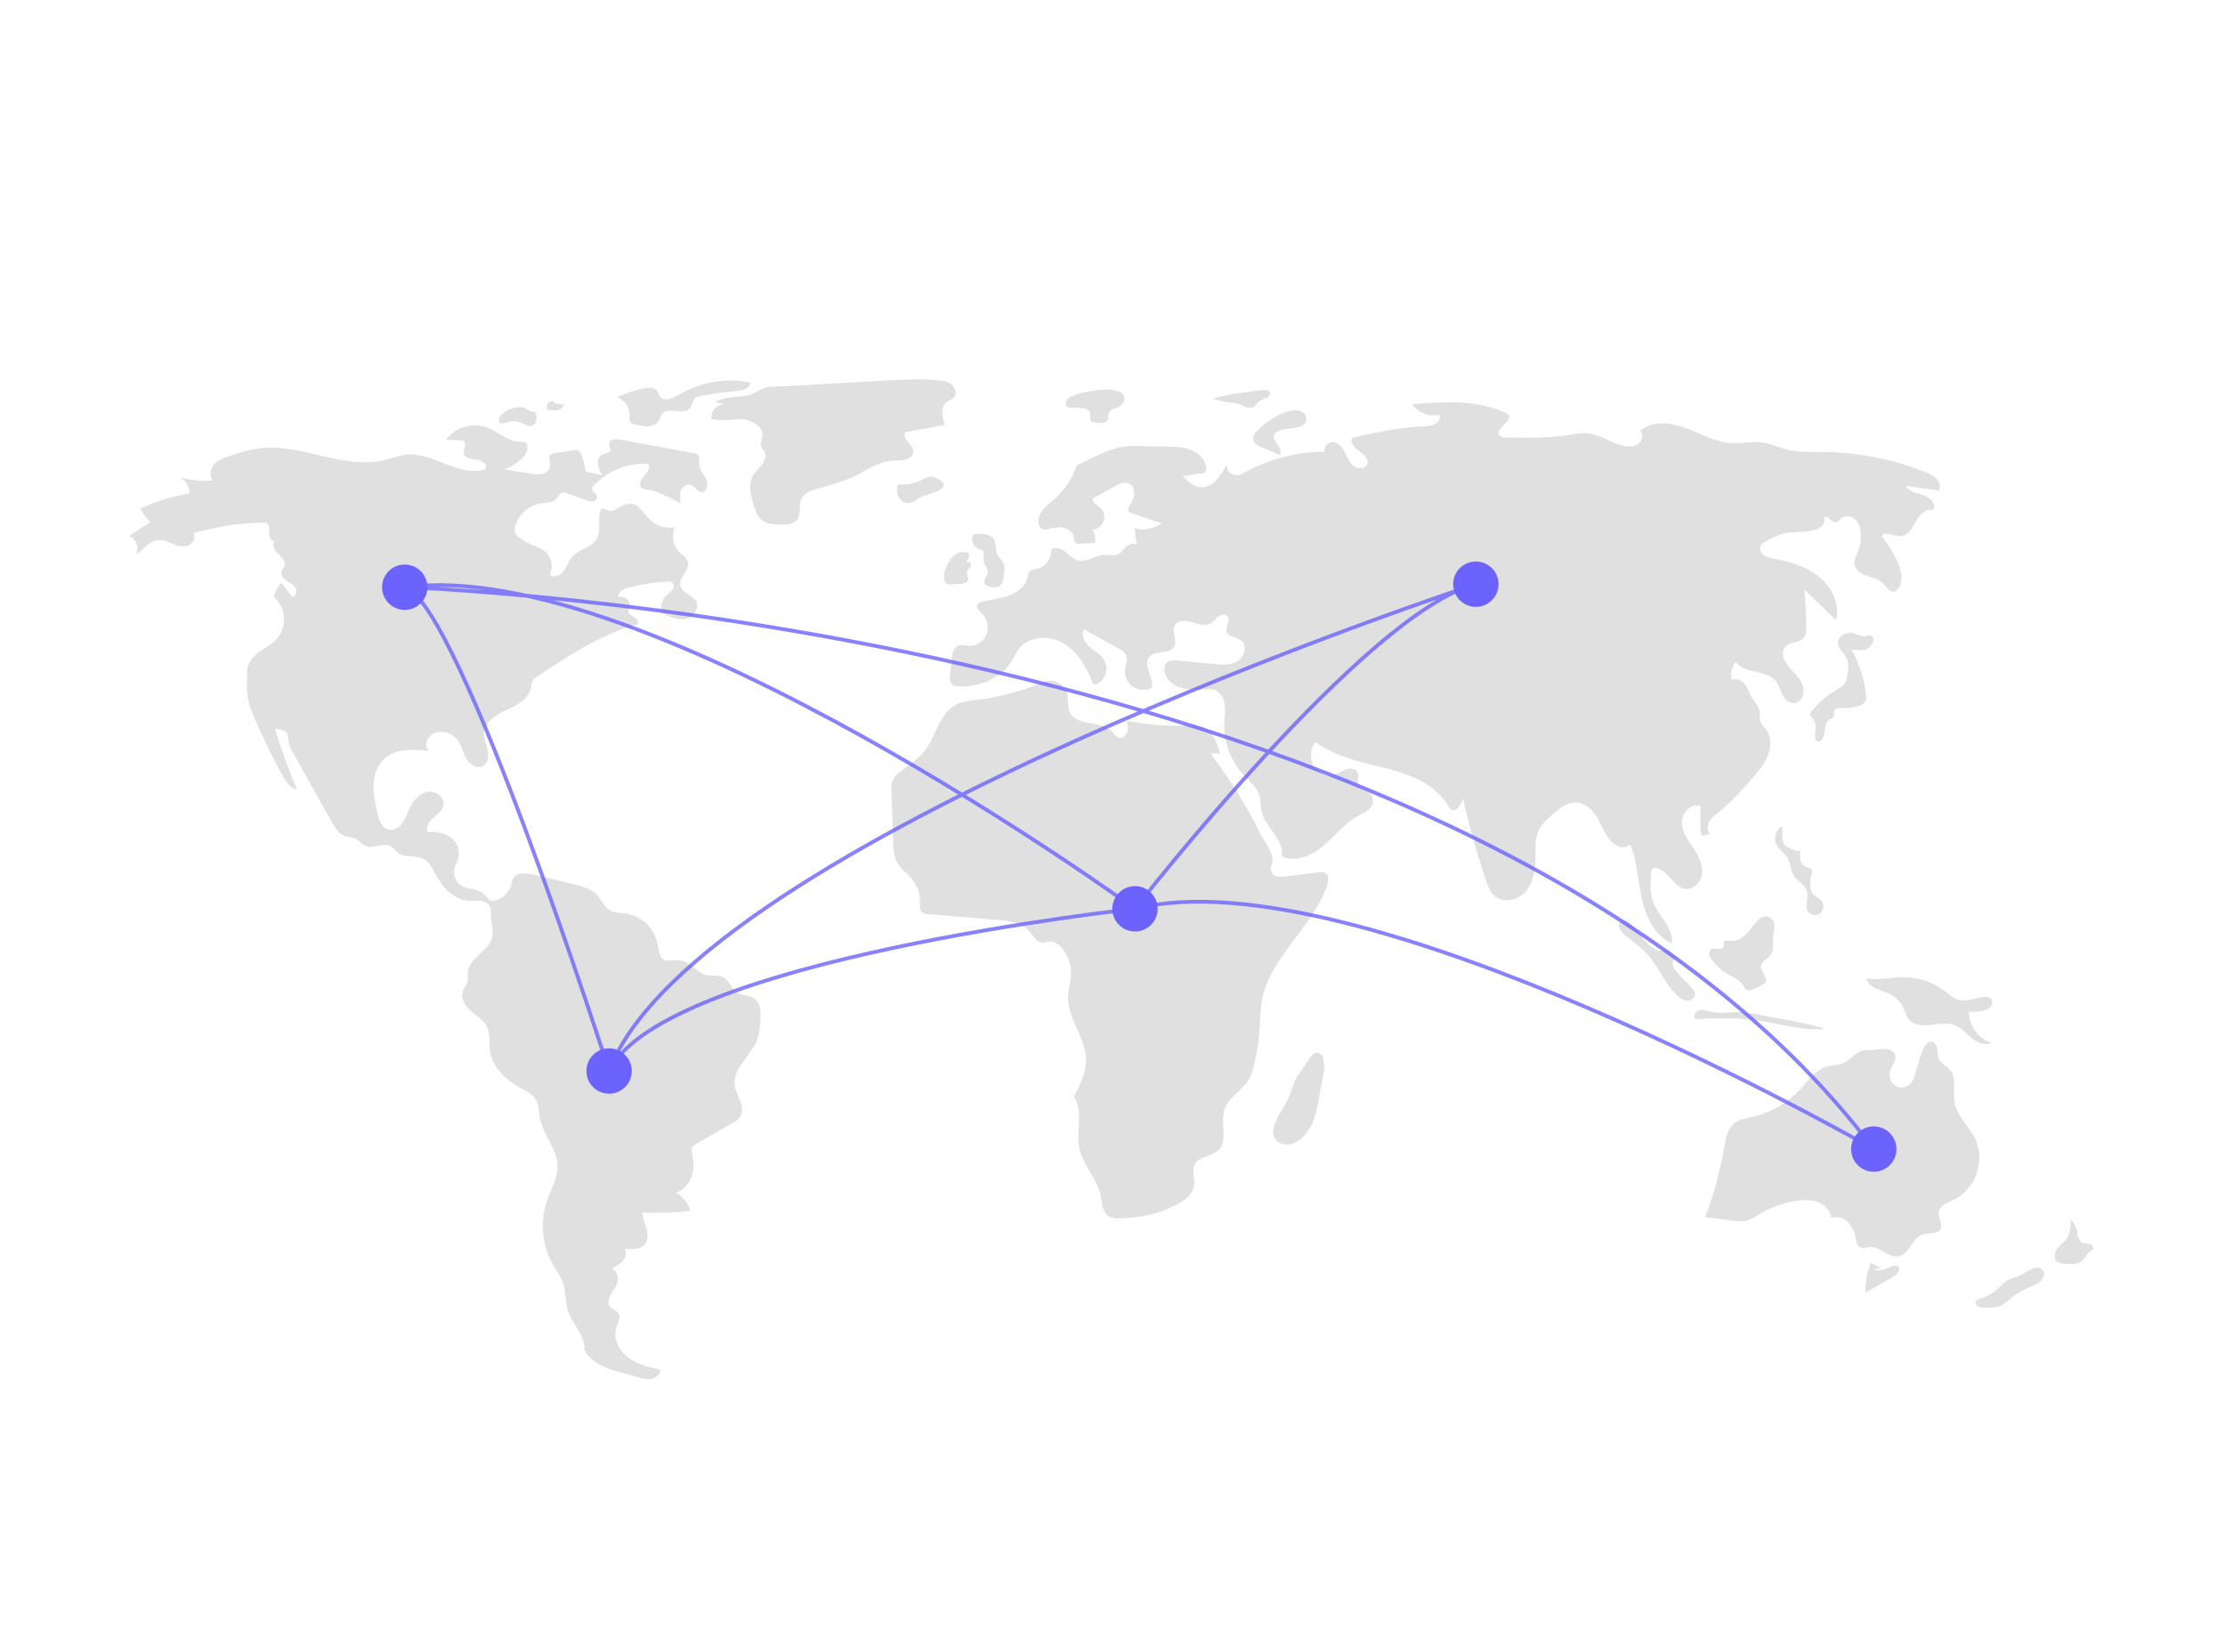 <svg version="1.2" xmlns="http://www.w3.org/2000/svg" viewBox="0 0 1177 874" width="1177" height="874"><style>.a{fill:#e0e0e0}.b{opacity:.8;fill:none;stroke:#6c63ff;stroke-width:2}.c{fill:#6c63ff}</style><path class="a" d="m318.7 251.5q-0.5-0.6-0.9-1.4-0.4-0.7-0.7-1.4-0.3-0.8-0.5-1.6-0.2-0.8-0.4-1.6c-0.2-2.1 0.9-4.6 2.9-5.3 1.3-0.5 3.2-0.3 3.7-1.6 0.5-1.2-0.6-2.5-0.6-3.9 0.1-2.3 3.5-2.6 5.8-2.2l39.1 7.2q0.2 0 0.5 0.1 0.2 0 0.5 0.1 0.2 0.1 0.4 0.2 0.2 0.1 0.4 0.2c1.6 1.2 0.9 3.6 1 5.6 0.2 2.9 2.6 5.1 3.8 7.8 1.2 2.6 0.1 6.9-2.8 6.6-2.2-0.3-3.2-3-5.3-3.8-2.1-0.8-4.5 0.9-5.4 3-0.8 2.1-0.5 4.4-0.2 6.7q-5.1-2.8-10.4-5.1-0.9-0.4-1.8-0.8-0.9-0.3-1.8-0.6-0.9-0.3-1.8-0.5-1-0.2-1.9-0.3-0.4 0-0.7 0-0.4 0-0.7-0.1-0.4-0.1-0.7-0.2-0.3-0.1-0.6-0.3c-2.1-1.4-0.7-4.6 1-6.4 1.7-1.9 3.7-4.4 2.4-6.5q-4-0.3-8 0.4-4 0.6-7.8 2.1-3.7 1.5-7.1 3.7-3.3 2.3-6.1 5.3-0.2 0.1-0.3 0.3-0.1 0.1-0.3 0.3-0.1 0.2-0.1 0.4-0.1 0.2-0.2 0.4c-0.2 1.7 2.4 2.5 2.7 4.2q0.1 0.5-0.1 1-0.1 0.4-0.4 0.8-0.3 0.3-0.7 0.6-0.4 0.2-0.9 0.2-0.5 0.1-0.9 0.1-0.5 0-1-0.1-0.4-0.1-0.9-0.2-0.4-0.2-0.9-0.4l-10.2-3.6q-0.3-0.1-0.6-0.2-0.4-0.1-0.7-0.1-0.3-0.1-0.7-0.1-0.3 0-0.6 0.1c-1.4 0.5-1.9 2.1-2.9 3.2-1.8 2.1-5 2-7.8 2.4q-2.3 0.3-4.5 1.3-2.2 1-4 2.5-1.8 1.5-3.2 3.5-1.3 1.9-2.1 4.2-0.2 0.5-0.4 1-0.1 0.5-0.1 1.1 0 0.5 0.1 1.1 0 0.5 0.2 1 0.2 0.4 0.5 0.8 0.3 0.4 0.6 0.8 0.3 0.3 0.7 0.6 0.3 0.3 0.7 0.5 0.8 0.6 1.7 1.1 0.8 0.5 1.6 1 0.9 0.5 1.8 0.9 0.9 0.5 1.8 0.8 0.8 0.3 1.6 0.6 0.8 0.4 1.5 0.7 0.8 0.4 1.6 0.8 0.7 0.5 1.4 0.9 1.4 1.1 2.3 2.6 0.9 1.5 1.3 3.2 0.4 1.7 0.2 3.4-0.2 1.7-1 3.3c2.1 2 5.7 0.5 7.4-1.8 1.7-2.3 2.5-5.3 4.3-7.5 3.5-4.1 10.1-4.7 12.9-9.2 2.6-4.1 0.9-9.6 1.9-14.4q0-0.2 0.1-0.5 0.1-0.3 0.2-0.5 0.2-0.2 0.3-0.4 0.2-0.2 0.5-0.4c0.9-0.4 1.9 0.3 2.9 0.7 3.9 1.5 7.6-3.4 11.8-3.5 4.6-0.2 7.2 5 10.4 8.2q1.3 1.3 2.9 2.3 1.6 0.9 3.3 1.5 1.8 0.5 3.7 0.7 1.8 0.1 3.6-0.2-0.7 1.6-0.9 3.5-0.2 1.8 0.2 3.6 0.3 1.9 1.2 3.5 0.9 1.6 2.2 2.9c1.5 1.4 3.4 2.6 4.1 4.5 1.4 4.5-5 8.5-3.9 13 1 3.9 6.5 4.7 8.4 8.3 2 3.8-1.8 8.5-6 9.2-4.3 0.7-8.4-1.3-12.2-3.3q-0.4-1.1-0.4-2.4-0.1-1.2 0.3-2.4 0.3-1.2 0.9-2.3 0.6-1.1 1.5-2c1.1-1 2.4-1.8 3.3-3 0.9-1.2 1-3.1-0.2-4q-0.3-0.1-0.6-0.2-0.3-0.2-0.6-0.2-0.3-0.1-0.6-0.1-0.3 0-0.6 0.1-2.8 0.1-5.5 0.4-2.8 0.3-5.5 0.8-2.7 0.4-5.4 1-2.7 0.6-5.3 1.3c-2.4 0.7-5.3 2.9-3.8 4.9 2.6-1.1 5.9 1.5 5.5 4.3-0.1 1.1-0.8 2.2-0.6 3.3 0.4 1.6 2.1 2.3 3.4 3.1 1.3 0.9 2.2 3.1 0.9 3.9-1 0.2-1.1-0.1-2.1 0.2-18.3 5.8-34.6 16.5-50.7 27.1q-0.4 0.2-0.7 0.5-0.3 0.2-0.7 0.5-0.3 0.3-0.5 0.6-0.3 0.4-0.5 0.7-0.2 0.4-0.3 0.9-0.1 0.4-0.2 0.8-0.1 0.4-0.1 0.9-0.1 0.4-0.1 0.8c-0.9 6-7.2 9.3-12.7 11.8-5.4 2.5-11.7 6.1-12.2 12.1-0.2 3.2 1.3 6.2 2 9.2 0.7 3.1 0.2 7-2.6 8.5-3.2 1.7-7.1-1-8.9-4.3-1.8-3.2-2.4-7-4.7-9.8q-0.6-0.7-1.3-1.3-0.8-0.6-1.6-1.1-0.8-0.5-1.6-0.8-0.9-0.4-1.8-0.6-1.1-0.2-2.2-0.2-1.1 0-2.1 0.2-1.1 0.3-2.1 0.8-0.9 0.5-1.7 1.2c-2.1 2.1-2.6 5.7-0.7 7.9-8.1-0.9-17.4-1.4-23.4 4.1-3.8 3.4-5.5 8.6-5.7 13.6-0.2 5.1 0.9 10.1 2 15 0.8 3.7 2.2 8 5.8 8.9 2.6 0.7 5.3-0.8 7-2.9 1.7-2 2.6-4.6 3.6-7 1.9-4.2 4.7-8.5 9.2-9.9 4.4-1.3 10.2 2.1 9.4 6.7-0.4 2.9-3.1 4.8-5.3 6.8-2.2 1.9-4.3 4.9-3.1 7.6 4.7-0.3 9.8 0.4 13.2 3.6q1.3 1.2 2.2 2.8 0.8 1.7 1 3.4 0.3 1.8-0.1 3.6-0.3 1.8-1.2 3.4c-0.6 1-0.9 2.2-1.1 3.4-0.1 1.2 0 2.4 0.4 3.5 0.4 1.2 0.9 2.2 1.7 3.2 0.8 0.9 1.8 1.6 2.9 2.1 1.9 0.9 4.2 0.9 6.2 1.5q1.3 0.4 2.4 0.9 1.1 0.6 2.1 1.4 1 0.8 1.8 1.7 0.9 1 1.5 2 1.9 0 3.7-0.6 1.8-0.6 3.3-1.7 1.5-1.2 2.5-2.7 1.1-1.5 1.7-3.3 0-0.5 0.2-1 0.1-0.5 0.2-1 0.2-0.5 0.4-0.9 0.2-0.5 0.4-1c1.9-3.2 6.6-2.7 10.3-1.9l20.5 4.9c5 1.2 10.4 2.5 13.8 6.4 2.1 2.4 3.4 5.7 6.1 7.5 2.6 1.7 6 1.5 9.2 2 2 0.4 4 1 5.9 2 1.8 1 3.5 2.2 5 3.7 1.4 1.5 2.7 3.2 3.6 5 1 1.9 1.7 3.9 2 5.9 0.5 2.7 0.6 5.8 2.7 7.4 2.5 1.7 6 0.2 9 0.6 5.4 0.5 8.7 6.6 14 7.8 3 0.7 6.4-0.2 9.1 1.3 2.9 1.6 3.9 5.5 6.6 7.6 2.9 2.2 7.4 1.7 10.2 4 2.9 2.5 2.9 7 2.7 10.8-0.3 3.6-0.6 7.2-1.8 10.6-3.3 8.5-13 15-11.9 24.1 0.4 3 2.1 5.7 3.1 8.6 1 2.9 1.3 6.4-0.7 8.7q-0.3 0.4-0.7 0.7-0.3 0.3-0.7 0.6-0.4 0.3-0.8 0.5-0.4 0.3-0.8 0.5l-18.9 10.8c-1.3 0.8-2.6 1.6-3.1 3q0 0.3-0.1 0.7 0 0.4 0 0.8 0 0.3 0.1 0.7 0.1 0.4 0.2 0.8c0.7 3.8 1 7.8-0.2 11.4-1.2 3.7-4.7 8.3-8.5 8.9q1.4 0.8 2.6 1.8 1.2 1 2.2 2.3 1 1.2 1.7 2.6 0.8 1.4 1.2 3-3.1 0.3-6.3 0.6-3.2 0.2-6.3 0.3-3.2 0.1-6.4 0.1-3.2 0-6.3-0.2c0 3 1.3 5.7 2.1 8.6 0.7 2.8 0.9 6.2-1.1 8.4-2.4 2.8-6.7 2.6-10.4 2.1 1.3 2.1 0.5 4.8-1 6.6q-0.7 0.7-1.4 1.2-0.7 0.6-1.4 1.1-0.8 0.5-1.6 0.9-0.8 0.4-1.6 0.7 0.9 0.5 1.6 1.3 0.7 0.8 1.1 1.7 0.5 1 0.6 2 0.1 1.1-0.1 2.1c-0.5 2.5-2.3 4.4-3.6 6.6-1.2 2.2-1.8 5.2-0.1 7 1.1 1.1 3 1.5 4 2.7 1.7 2.3-0.1 5.3-1 8-1.8 5.8 1.5 12.2 6.4 15.8 4.8 3.6 11 5 16.9 6.4 0 2.4-2.2 4.3-4.6 4.8-2.3 0.5-4.7-0.2-7-0.8l-12.1-3.4c-6.7-1.9-13.4-5-16.5-11.2 0.7-7.3-6-13-8.4-19.9-1.9-5.2-1.2-11.1-3.2-16.3-1.1-2.8-3-5.4-4.6-8q-2.3-4-3.7-8.3-1.4-4.3-1.8-8.9-0.5-4.5 0-9 0.6-4.6 2.1-8.9c2.1-6 5.6-11.7 5.4-18.1-0.2-8.9-7.6-16.2-9.3-25-0.7-3.5-0.4-7.5-2.5-10.5-1.6-2.3-4.3-3.6-6.7-4.9-8.1-4.4-16-11.1-17.2-20.2-0.6-4.2 0.3-8.6-1.5-12.5-1.6-3.6-5.2-5.8-8.3-8.4-3-2.6-5.7-6.4-4.7-10.2 0.5-2.1 2.1-3.7 2.6-5.8 0.4-1.6 0-3.4 0.2-5.1 1-7.8 12-11.2 13-18.9 0.6-4.3-1.5-8.9-0.8-13.2 0.4-2.5-2.1-4.6-4.5-5.2-2.4-0.5-5 0-7.5-0.2-8-0.6-14-7.5-17.7-14.6-1.5-2.8-2.9-5.9-5.7-7.4-4.3-2.5-10.4-0.3-14.2-3.5-1-1-1.8-2.2-2.9-3-4.1-2.9-10.1 1.7-14.4-0.7-1.5-0.8-2.6-2.4-4.1-3.3-1.9-1.1-4.3-1-6.4-1.8-3.2-1.2-5.2-4.4-6.9-7.5l-20.5-36.6q-0.4-0.6-0.7-1.2-0.3-0.6-0.6-1.2-0.3-0.6-0.5-1.3-0.2-0.6-0.3-1.3c-0.4-1.8-0.2-3.8-1.2-5.4-1.4-1.8-3.9-1.9-6.2-2q5.2 16.2 11.6 32c-3.4-0.6-5.5-3.9-7.2-6.9q-2.4-4.2-4.7-8.6-2.3-4.4-4.4-8.8-2.1-4.4-4.1-8.9-2-4.5-3.8-9.1c-2.7-6.6-2.1-13.2-2.1-20.3 0-4.1 3-7.6 6.4-10.1 3.3-2.4 7.1-4.3 9.7-7.5 5.2-6.1 4.3-16.5-1.9-21.6q0.2-1 0.6-2 0.3-1.1 0.8-2 0.5-1 1.2-1.8 0.6-0.9 1.3-1.7l5.9 7.5c2.1-0.3 2.6-3.3 1.5-5-1.2-1.8-3.2-2.6-4.9-3.9-1.7-1.2-3.1-3.4-2.2-5.3 0.3-0.7 0.8-1.2 1.2-1.8 1.2-2.4-1.2-5-3.2-6.9-1.9-1.8-3.7-5.2-1.6-6.9-1.8 0.8-3.3-1.7-3.2-3.7 0.1-1.9 0.5-4.3-1.1-5.4q-0.3-0.2-0.6-0.3-0.4-0.1-0.7-0.2-0.4 0-0.7-0.1-0.4 0-0.7 0.1-4.6 0.1-9.2 0.5-4.6 0.4-9.1 1.1-4.6 0.8-9.1 1.8-4.5 1-8.9 2.2c1.8 2.3-0.3 5.9-3 6.7-2.8 0.8-5.7-0.2-8.4-1.3-2.6-1.1-5.5-2.2-8.3-1.6-4.3 0.9-6.8 5.5-10.8 7.3 2.3-3.3 0.3-8.6-3.6-9.5l11.4-7.4q-0.7-0.8-1.5-1.7-0.7-0.8-1.4-1.8-0.6-0.9-1.3-1.8-0.6-0.9-1.2-1.9 3.1-1.4 6.3-2.6 3.3-1.3 6.5-2.3 3.3-1 6.7-1.7 3.3-0.8 6.7-1.4 0-1.3-0.3-2.5-0.4-1.3-1-2.4-0.7-1.1-1.6-2-0.9-0.9-2.1-1.6 2.1 0.6 4.3 1 2.1 0.4 4.3 0.6 2.1 0.2 4.3 0.2 2.2 0 4.3-0.1c-2.1-2.5-1.2-6.4 1-8.8 2.2-2.3 5.4-3.4 8.5-4.4q1.7-0.6 3.6-1.2 1.8-0.5 3.6-1 1.8-0.5 3.7-0.9 1.8-0.4 3.7-0.7c22.4-3.2 45.1 11.6 67.1 6.1 3.6-0.9 7-2.4 10.7-2.8 14.6-1.7 28.7 12.4 42.5 7.6 1.3-2.4-2.2-4.7-4.9-5-2.8-0.2-6.4-0.8-6.7-3.6-0.3-2.1 1.8-4.7 0.1-6.1q-0.2-0.1-0.4-0.2-0.3-0.1-0.5-0.2-0.3 0-0.5-0.1-0.3 0-0.6 0l-7.5-0.4c1.2-1.6 2.7-2.9 4.4-4.1 1.6-1.1 3.5-2 5.4-2.6 1.9-0.6 3.9-0.8 6-0.8 2 0.1 4 0.4 5.9 1.1 6 2.2 11 7.6 17.4 7.5q0.3 0 0.6 0 0.3 0 0.6 0 0.3 0 0.6 0.1 0.3 0 0.6 0.1c2.7 1.1 1.7 5.2-0.1 7.4q-1.1 1.2-2.3 2.3-1.2 1.1-2.6 2-1.3 0.9-2.8 1.6-1.5 0.7-3 1.2l14.1 2.2q0.8 0.2 1.6 0.3 0.8 0.1 1.6 0.1 0.8 0 1.6-0.1 0.8-0.1 1.6-0.2c2-0.6 3.9-2.4 4-4.5 0-1.9-1.3-4.1 0.1-5.5q0.2-0.2 0.5-0.4 0.2-0.1 0.5-0.2 0.3-0.2 0.6-0.2 0.3-0.1 0.7-0.1l10-1.5q0.3-0.1 0.5-0.1 0.3-0.1 0.5-0.1 0.3 0 0.5 0.1 0.3 0 0.5 0.1 0.4 0.2 0.7 0.4 0.3 0.3 0.6 0.6 0.2 0.3 0.4 0.7 0.2 0.3 0.3 0.7 0.4 1 0.8 2.1 0.3 1.1 0.6 2.1 0.3 1.1 0.5 2.2 0.2 1.1 0.3 2.2c2.6 1.1 6.4 1.3 9 2.3z"/><path class="a" d="m277.6 215.5q0.4 0.4 0.8 0.8 0.4 0.3 0.9 0.6 0.4 0.3 0.9 0.4 0.5 0.2 1 0.3 0.3 0 0.5 0.1 0.2 0 0.5 0.1 0.2 0.1 0.4 0.2 0.2 0 0.4 0.2 0.3 0.2 0.4 0.5 0.2 0.3 0.3 0.6 0.1 0.4 0.1 0.7 0.1 0.3 0 0.7c0 1.3 0 2.8-1 3.8q-0.4 0.3-0.9 0.5-0.5 0.2-1 0.3-0.6 0.1-1.1 0-0.5 0-1-0.3c-1.4-0.4-2.6-1.2-4-1.7q-0.8-0.2-1.6-0.4-0.9-0.1-1.7-0.1-0.9 0.1-1.7 0.2-0.8 0.2-1.6 0.5c-1.5 0.4-3.4 1-4.2-0.4-0.5-0.9 0-2 0.6-2.9q1.3-1.5 2.9-2.6 1.6-1.1 3.4-1.7 1.9-0.5 3.9-0.5 1.9 0 3.7 0.6"/><path class="a" d="m292.4 212.5q0.7 0.4 1.4 0.7 0.7 0.3 1.5 0.4 0.8 0.2 1.5 0.2 0.8 0 1.6-0.1-0.2 0.6-0.5 1.2-0.4 0.5-0.8 1-0.5 0.4-1.1 0.7-0.6 0.3-1.3 0.4-0.6 0.1-1.3 0.1-0.6 0-1.3 0-0.6-0.1-1.3-0.2-0.6-0.1-1.3-0.2-0.3-0.8-0.2-1.7 0-0.8 0.5-1.5 0.5-0.7 1.2-1.1 0.8-0.3 1.6-0.3"/><path class="a" d="m346.5 205.8c1.9 1.1 1.9 3.6 3.3 4.6 3.7 2.5 8.8-1.5 12.6-3.4q4-2 8.3-3.3 4.2-1.3 8.6-1.9 4.4-0.6 8.9-0.5 4.4 0.2 8.8 1c-0.1 3.1-4.1 4.2-7.2 4.5q-2.5 0.2-4.9 0.5-2.5 0.3-4.9 0.6-2.5 0.4-4.9 0.8-2.5 0.4-4.9 0.9-0.3 0-0.7 0.1-0.3 0.1-0.6 0.2-0.3 0.2-0.7 0.3-0.3 0.2-0.5 0.4c-1.5 1.2-1.4 3.6-2.6 5.1-3.2 4.4-12.1-1.1-15 3.5q-0.2 0.3-0.4 0.6-0.1 0.4-0.3 0.7-0.1 0.4-0.3 0.8-0.1 0.3-0.2 0.7-0.5 0.7-1.1 1.4-0.6 0.6-1.4 1.1-0.7 0.4-1.6 0.7-0.8 0.2-1.7 0.3-0.8 0-1.7 0-0.9-0.1-1.8-0.2-0.8-0.1-1.7-0.3-0.9-0.2-1.7-0.4c-1.2-0.3-2.7-0.8-3.2-1.9q0-0.4-0.1-0.7 0-0.3 0-0.6 0-0.3 0-0.6 0-0.3 0.1-0.6 0.1-1.6-0.3-3.2-0.4-1.6-1.3-2.9-0.8-1.4-2.1-2.4-1.2-1-2.7-1.6 1.6-0.8 3.2-1.4 1.6-0.7 3.3-1.3 1.7-0.5 3.4-1 1.7-0.5 3.4-0.8c2.1-0.5 4.7-0.9 6.6 0.2z"/><path class="a" d="m395.9 209c3.2-0.7 5.2-2.6 8-3.6 3.3-1.2 7.5-0.9 11-1.1q26.8-1.5 53.6-3c9.2-0.5 18.3-1 27.5-0.2 2.6 0.2 5.3 0.6 7.4 2.3 2 1.6 2.9 5 1.2 6.9-1.1 1.1-2.7 1.5-3.9 2.5-3.4 2.6-2.3 7.9-0.8 11.9l-20.8 3.9c-1.2 1.5-0.2 3.7 1.1 5.1 1.2 1.5 2.8 2.8 3 4.7 0.1 2.3-1.9 4.1-4 4.7-2.2 0.6-4.5 0.4-6.7 0.5-7.9 0.4-14.7 5.6-21.9 8.9-5.8 2.7-12.1 4.2-18.2 6-3.4 0.9-7.1 2.3-8.5 5.5-1.6 3.5 0.1 8.1-2.4 11.1-1.8 2.3-5.2 2.4-8.1 2.4-4.1-0.1-8.6-0.3-11.4-3.3q-0.5-0.6-0.9-1.3-0.5-0.7-0.9-1.4-0.3-0.8-0.6-1.6-0.3-0.7-0.5-1.5c-1.9-5.7-3.7-12.2-0.5-17.3 1.2-2 3.2-3.6 4.6-5.5 1.5-1.9 2.4-4.6 1.2-6.7-0.5-1-1.5-1.8-1.8-2.9-0.5-1.5 0.4-3.2 0.7-4.8 0.9-5.3-5.4-9.2-10.8-9.4-5.4-0.3-11 1.4-16.2-0.3-0.1-1 0.1-2 0.4-3 0.3-0.9 0.9-1.8 1.6-2.5 0.7-0.8 1.5-1.3 2.5-1.7 0.9-0.4 1.9-0.6 2.9-0.5l-5.5-1.1c5.4-3.3 11.8-2.4 17.7-3.7z"/><path class="a" d="m479.4 256.2q1.3-0.1 2.6-0.4 1.3-0.2 2.6-0.7 1.2-0.4 2.4-1c2.8-1.3 5.1-3 8.7-1.1 10.3 5.6-4.6 8.1-8.1 9.7-2.3 1-4.1 3.1-6.6 3.4q-0.8 0.1-1.5-0.1-0.8-0.1-1.5-0.4-0.6-0.4-1.2-0.9-0.6-0.5-1-1.1-0.4-0.6-0.7-1.3-0.3-0.7-0.5-1.5-0.1-0.7-0.1-1.5 0-0.8 0.1-1.5 0-0.2 0-0.4 0.1-0.1 0.1-0.3 0.1-0.1 0.2-0.3 0.1-0.1 0.2-0.3 0.2-0.1 0.4-0.2 0.2 0 0.4-0.1 0.2 0 0.4 0 0.2-0.1 0.4 0 1.3 0.1 2.7 0z"/><path class="a" d="m594.3 208.9c1.8 3.2-1.1 5.5-3.3 6.7-3 1.7-2.7-0.1-4.4 2.9-1.1 1.9 0.7 4.1-2.8 5.1q-0.6 0.1-1.3 0.1-0.6 0.1-1.2 0-0.6 0-1.2-0.1-0.7 0-1.3-0.2-0.2 0-0.4-0.1-0.2 0-0.4-0.1-0.3-0.1-0.5-0.2-0.1-0.1-0.3-0.3c-1.1-1-0.2-2.9-0.6-4.4-0.6-2-3.2-2.5-5.3-2.5l-4.9-0.2q-0.1 0-0.3 0-0.2 0-0.4 0-0.1 0-0.3-0.1-0.2 0-0.4-0.1-0.4-0.2-0.7-0.6-0.3-0.4-0.4-0.9-0.1-0.4-0.1-0.9 0.1-0.5 0.3-0.9 0.2-0.4 0.5-0.8 0.4-0.4 0.7-0.7 0.4-0.3 0.8-0.6 0.4-0.2 0.9-0.4c4.7-2.4 24-6.2 27.3-0.7z"/><path class="a" d="m671.1 209.8c-0.4 0.7-3.9 1.7-4.8 2.3-1.4 0.9-1.9 2.6-3.5 3.3-2.7 1-5.4-1.1-8.1-1.9q-0.6-0.1-1.2-0.2-0.6-0.1-1.2-0.2-0.6-0.1-1.1-0.2-0.6 0-1.2 0-1.1-0.2-2.1-0.3-1.1-0.2-2.1-0.5-1.1-0.2-2.1-0.6-1-0.3-2-0.7c6.1-1.9 12.6-2.8 19-3.6l2.8-0.4c2.5-0.3 10.8-2 7.6 3z"/><path class="a" d="m691 221c1.1 5.6-8.3 5.5-11.8 6.1-2.1 0.4-4.7 1.1-5.2 3.2-0.5 1.8 0.8 3.6 2 5.1 1.1 1.6 2.1 3.7 1 5.3l-9.1-3.9c-2.2-0.9-4.8-2.3-5-4.8-0.1-1.8 1.3-3.4 2.6-4.6q1.2-1.1 2.4-2.2 1.3-1 2.6-2 1.3-0.9 2.7-1.8 1.4-0.9 2.8-1.7c3.5-2 13.7-5.4 15 1.3z"/><path class="a" d="m682.3 579.2c1.7-4.5 2.1-8 5.2-11.6 1.7-2.1 5.6-9.2 7.3-10.1 6-3.3 6.1 6.9 5.4 10.2l-2.8 14.8q-0.2 1.4-0.5 2.9-0.3 1.5-0.7 2.9-0.4 1.4-0.9 2.9-0.5 1.4-1 2.8-0.4 0.9-0.9 1.7-0.5 0.9-1 1.7-0.5 0.8-1.1 1.6-0.6 0.7-1.3 1.5-0.7 0.8-1.5 1.6-0.8 0.7-1.8 1.3-0.9 0.6-1.9 1.1-1.1 0.4-2.1 0.7c-3 0.6-6.3-0.3-8-2.7-1.5-2.2-1.4-5.2-0.5-7.7 1.9-5.5 6-10.1 8.1-15.6z"/><path class="a" d="m991.2 671.3c1.8 1 4 0.6 5.9-0.1 1.9-0.7 3.8-1.6 5.8-1.8q0.1 0 0.2 0 0.1 0 0.3 0 0.1 0 0.2 0 0.1 0.1 0.2 0.1 0.2 0.1 0.4 0.3 0.1 0.1 0.2 0.3 0.1 0.2 0.1 0.4 0.1 0.3 0.1 0.5c0 2.3-2.3 3.9-4.3 5.1l-13.7 7.7q0.1-2 0.3-4.1 0.2-2 0.5-4 0.4-2 0.9-4 0.6-1.9 1.3-3.9 0.7 0.4 1.4 0.8 0.7 0.4 1.4 0.7 0.7 0.4 1.5 0.7 0.7 0.3 1.4 0.6"/><path class="a" d="m1078.5 670.5c3.6 0.8 3.5 4.7 0.9 7.1q-0.4 0.4-0.9 0.8-0.5 0.3-1 0.6-0.5 0.3-1 0.6-0.5 0.2-1.1 0.4c-4 1.8-8 3.7-11.4 6.5q-0.6 0.5-1.1 1-0.5 0.5-1.1 0.9-0.6 0.5-1.2 0.9-0.6 0.4-1.2 0.8c-2.9 1.6-6.4 1.6-9.7 1.5q-0.4 0.1-0.9 0-0.5 0-0.9-0.1-0.5-0.1-0.9-0.3-0.4-0.1-0.9-0.4c-1-0.7-1.4-2.4-0.5-3.2 3.2-1.1 6.5-2.2 9.1-4.2 2.9-2.1 5-5.1 8.1-6.7q0.5-0.2 1.1-0.4 0.5-0.2 1.1-0.4 0.5-0.2 1.1-0.4 0.5-0.2 1.1-0.3c2.8-0.9 8.4-5.4 11.3-4.7z"/><path class="a" d="m1100 654.6c-0.6 1.1 0.5 2.4 1.8 2.8 1.2 0.4 2.5 0.2 3.7 0.6 1.2 0.4 2.3 1.8 1.6 2.9q-0.1 0.1-0.3 0.3-0.2 0.2-0.4 0.3-0.2 0.2-0.4 0.3-0.2 0.1-0.5 0.2c-1.6 1-2.3 3.1-3.6 4.5-2.5 2.5-6.5 2.3-10.1 1.9q-0.5-0.1-1-0.1-0.5-0.1-1-0.3-0.5-0.2-1-0.4-0.5-0.3-0.9-0.6c-1.7-1.7-1.1-4.7 0.4-6.7 1.5-1.9 3.7-3.2 5.1-5.3 1.9-2.8 2-6.4 2-9.9q1 0.9 1.7 2 0.7 1.1 1.1 2.3 0.5 1.2 0.7 2.5 0.1 1.2 0 2.5"/><path class="a" d="m1053.8 529.8c0.5 5.5-8.9 5.6-12.2 5.3 0 1.9 0.2 3.7 0.8 5.4 0.5 1.7 1.4 3.3 2.4 4.8 1.1 1.5 2.3 2.8 3.8 3.8 1.5 1.1 3.1 1.9 4.8 2.5-3.3 1.7-7.4-0.1-10.3-2.4-2.9-2.4-5.4-5.5-8.9-6.8-4.5-1.9-9.6-0.5-14.5-0.1-3.8 0.2-8-0.5-10.3-3.5-1.1-1.4-1.5-3.3-2.2-5q-0.6-1.3-1.4-2.6-0.9-1.2-1.9-2.3-1-1.1-2.2-1.9-1.2-0.9-2.6-1.5c-2.2-1.1-4.7-1.7-6.9-2.7-2.3-1.1-4.4-3-4.8-5.4 6.7 1.3 13.7-0.6 20.5-0.5q2.8 0.1 5.6 0.6 2.8 0.5 5.4 1.4 2.7 1 5.2 2.3 2.4 1.3 4.7 3c2.5 2 4.9 4.3 8.1 4.9q0.7 0.1 1.4 0.1 0.7 0 1.4 0 0.7-0.1 1.4-0.2 0.7-0.1 1.4-0.2c2.8-0.5 10.9-3.7 11.3 1z"/><path class="a" d="m1011.3 572.4c2.8-3.9 4.4-20 9.6-21.4 1.8-0.4 3.4 1.5 3.8 3.3 0.4 1.8 0.1 3.7 0.8 5.5 1.1 2.7 4.2 3.9 6.1 6.2 3.6 4.5 1.4 11.2 2.3 16.9 1.2 7.4 7.7 12.7 11 19.5 5.5 11.4 0.1 26.8-11.4 32.2-3.3 1.6-7.7 3.1-8 6.8-0.3 3 2.4 6 1.1 8.7-1.6 3-6.1 1.8-9.4 2.8-5.6 1.7-7 10.4-12.8 11.6-5.4 1.1-10-5.3-15.4-4.9-1.7 0.2-3.4 0.9-4.8 0.2-1.8-0.8-2.2-3.2-2.6-5.1q-0.2-1.2-0.5-2.3-0.4-1.1-0.9-2.2-0.6-1.1-1.3-2-0.6-1-1.5-1.9-0.8-0.8-1.9-1.4-1-0.6-2.2-0.8-1.1-0.3-2.3-0.3-1.2 0.1-2.3 0.4c-0.3-3.8-3.3-6.9-6.8-8.3-3.6-1.4-7.5-1.3-11.2-0.8q-2.8 0.4-5.5 1.1-2.7 0.7-5.3 1.6-2.7 1-5.2 2.2-2.5 1.2-4.9 2.7-0.6 0.4-1.3 0.8-0.6 0.4-1.3 0.8-0.6 0.3-1.3 0.6-0.7 0.3-1.4 0.6c-2.7 0.8-5.5 0.5-8.2 0.1l-14.3-1.8q1.7-4.5 3.2-9.1 1.5-4.5 2.8-9.2 1.2-4.6 2.3-9.3 1-4.7 1.8-9.4c0.8-4.6 1.7-9.7 5.3-12.6 2.7-2.2 6.4-2.7 9.8-3.5q3.7-0.9 7.1-2.2 3.5-1.4 6.7-3.3 3.3-1.9 6.2-4.2 2.9-2.4 5.4-5.1c4.2-4.6 8-10.3 14-11.8 2.7-0.7 5.5-0.6 8.1-1.6 4.2-1.6 6.9-6.3 11.3-7q0.6 0 1.1-0.1 0.6 0 1.1 0 0.6 0 1.1 0 0.6 0 1.1 0c2.3 0 4.5-0.7 6.7-0.6 2.2 0 4.7 1.1 5.4 3.2 1 3.1-2.2 5.9-2.8 9.1-1.3 7.3 7.4 11.2 11.6 5.3z"/><path class="a" d="m922.4 535.5q1.2 0.1 2.4 0.3 1.3 0.1 2.5 0.3 1.2 0.2 2.4 0.4 1.2 0.2 2.4 0.5l12 2.3q2.7 0.4 5.4 1 2.7 0.5 5.4 1.1 2.7 0.7 5.3 1.3 2.6 0.7 5.3 1.5c-12.3 1.2-24.4-2.9-36.6-4.6-10.6-1.4-21.3-1-32-0.6-1.4-1.2-0.4-3.7 1.3-4.4 1.7-0.8 3.6-0.3 5.4 0.2 6.8 1.9 11.9 0.1 18.8 0.7z"/><path class="a" d="m928.9 487.8c2.1-2.3 4.9-4.3 7.8-2.2 3.4 2.6 1.3 7 1.1 10.4-0.2 2.9 0.8 6-0.7 8.5-1.5 2.5-5.2 3.5-5.5 6.4-0.2 1.6 0.8 3.1 1.6 4.5 0.8 1.4 1.4 3.2 0.5 4.5q-0.2 0.2-0.5 0.4-0.2 0.2-0.4 0.4-0.3 0.2-0.5 0.3-0.3 0.1-0.6 0.2l-4.2 2c-1.2 0.5-2.6 1-3.7 0.3q-0.3-0.2-0.5-0.4-0.2-0.2-0.4-0.5-0.2-0.2-0.3-0.5-0.2-0.2-0.3-0.5c-2.3-4-7.3-5.3-11-8q-0.7-0.6-1.4-1.2-0.6-0.6-1.3-1.2-0.6-0.7-1.2-1.3-0.6-0.7-1.2-1.4-0.3-0.4-0.6-0.7-0.3-0.4-0.6-0.8-0.2-0.4-0.4-0.8-0.2-0.4-0.4-0.9-0.1-0.4-0.1-0.9 0-0.5 0.1-0.9 0.2-0.5 0.5-0.8 0.3-0.4 0.7-0.7c1-0.5 2.2-0.2 3.4 0 1.1 0.1 2.6-0.1 2.9-1.3 0.2-0.8-0.3-1.7 0.2-2.5 0.4-0.7 1.5-0.7 2.4-0.6 8.1 0.7 10.2-4.7 14.6-9.8z"/><path class="a" d="m942.7 437.1c0.4 2.7-0.5 7.3 1.1 9.7 0.8 1.2 8.4 4.8 8.7 2.7-0.5 3.2-0.6 7.3 2.3 8.7 1.3 0.7 3.1 0.8 3.6 2.1q0.1 0.3 0.1 0.5 0 0.3 0 0.6-0.1 0.2-0.1 0.5-0.1 0.2-0.2 0.5-0.3 1-0.4 2-0.2 1-0.2 2-0.1 1 0 2 0.1 1 0.3 2 0.1 0.3 0.2 0.7 0.1 0.3 0.2 0.6 0.1 0.3 0.3 0.6 0.2 0.3 0.4 0.6c1 1.3 2.8 1.8 4 3q0.7 0.6 1.1 1.5 0.4 0.9 0.4 1.9 0.1 1-0.3 1.9-0.3 0.9-1 1.6-0.7 0.7-1.6 1-0.9 0.3-1.9 0.2-1-0.1-1.8-0.6-0.9-0.4-1.5-1.2c-2.1-3.1 0.6-7.5-0.6-11-1-3.3-4.8-4.8-6.7-7.7-1.9-2.8-1.7-6.6-3.4-9.5-1.5-2.6-4.5-4.3-5.9-7-1.8-3.4-0.5-8.2 2.9-9.9z"/><path class="a" d="m876.2 502.4c2.7 1.1 3.3-0.3 5.6 0.2 2.7 0.6 4.1 3.7 5.9 4.2-1.5-0.4-2.9 1.2-2.9 2.8q0 0.6 0.2 1.2 0.2 0.6 0.4 1.1 0.3 0.5 0.6 1 0.4 0.5 0.8 0.9c2.4 2.9 5.2 5.5 7.8 8.3 1.1 1.2 2.2 2.6 2 4.2-0.2 2-2.4 3.2-4.3 3q-0.7-0.1-1.4-0.3-0.7-0.3-1.3-0.6-0.7-0.4-1.3-0.8-0.5-0.5-1-1c-6.7-6.2-9.9-15.3-16-22-3.4-3.7-7.7-6.6-11.6-9.9q-0.5-0.3-0.9-0.7-0.4-0.4-0.8-0.9-0.4-0.4-0.7-0.9-0.4-0.6-0.6-1.1c-0.6-1.5-0.2-3.5 1.2-4.2 1.9-0.9 4 0.7 5.4 2.3 3.7 4 7.7 11 12.9 13.2z"/><path class="a" d="m990.9 337.4c0.7 1.8-1.1 4.5-2.5 5.4-2.6 1.6-5.9 1.2-9 0.8q1.5 2.7 2.8 5.5 1.2 2.9 2.1 5.8 1 2.9 1.7 5.9 0.7 3 1 6.1c0.2 1.6 0.3 3.5-0.7 4.7q-0.3 0.3-0.6 0.6-0.3 0.3-0.7 0.5-0.4 0.2-0.8 0.4-0.4 0.1-0.8 0.2-1 0.3-2.1 0.6-1.1 0.2-2.2 0.4-1.1 0.1-2.2 0.2-1.1 0-2.2 0c-1.7-0.1-4 0-4.5 1.6-0.3 1.1 0.3 2.4-0.4 3.4-0.4 0.5-1.2 0.7-1.8 1-3.5 1.6-2.1 6.9-3.9 10.3-0.6 1-1.8 1.8-2.8 1.3q-0.3-0.2-0.5-0.4-0.2-0.2-0.3-0.5-0.2-0.3-0.2-0.6-0.1-0.4-0.1-0.7c-0.2-3 1.1-6.3-0.6-8.8-0.8-1.2-2.1-2.1-2-3.5q0.1-0.2 0.2-0.4 0-0.2 0.1-0.4 0.2-0.2 0.3-0.4 0.1-0.1 0.3-0.3 1.3-1.8 2.9-3.4 1.5-1.6 3.2-3 1.7-1.4 3.6-2.7 1.8-1.3 3.7-2.4 0.5-0.2 1-0.5 0.5-0.2 0.9-0.5 0.4-0.4 0.8-0.7 0.4-0.4 0.8-0.8 0.3-0.3 0.5-0.7 0.2-0.4 0.4-0.8 0.2-0.4 0.3-0.9 0.2-0.4 0.2-0.8c1.1-3.8 1.6-8.2-0.4-11.6-1.3-2.3-3.8-4-4.1-6.7-0.5-4 4.5-6.8 8.4-5.6q0.5 0.2 1.1 0.4 0.5 0.2 1.1 0.4 0.5 0.2 1.1 0.4 0.5 0.1 1.1 0.3c2.5 0.5 4.6-1.9 5.8 0.9z"/><path class="a" d="m625.7 383.8c3.4-0.2 6.8-0.6 10 0.6 5.6 2.1 8.2 8.4 9.8 14.2l-4.7-0.2q0 0.3 0.1 0.7 0.1 0.3 0.2 0.6 0.2 0.3 0.4 0.6 0.1 0.2 0.4 0.5 3.6 4.7 6.9 9.6 3.4 4.9 6.5 10 3.1 5 6 10.2 2.8 5.2 5.5 10.5c2.6 5.3 8.4 11.8 5.6 17-1 1.8 0.3 4.2 2.2 5.1 1.9 0.8 4.1 0.6 6.2 0.3l16.8-2.1q0.4-0.1 0.9-0.1 0.5 0 0.9 0 0.5 0.1 1 0.2 0.4 0.1 0.8 0.3c2 1.2 1.6 4.1 0.9 6.3-7.6 22.7-31 38.5-34.8 62.2q-0.2 1.5-0.3 3.1-0.2 1.6-0.3 3.1-0.1 1.6-0.2 3.2-0.1 1.5-0.1 3.1-0.1 2.6-0.4 5.1-0.3 2.6-0.6 5.2-0.4 2.5-0.9 5.1-0.5 2.5-1.1 5-0.2 1.1-0.5 2.1-0.3 1-0.7 2-0.3 1-0.8 2-0.4 1-0.9 1.9c-3.6 5.8-10.7 9.3-12.8 15.8-2.3 7.2 2.2 16.7-3.5 21.7-3.5 3.1-9.6 2.8-12 6.8-2 3.4 0 7.8-0.6 11.7-0.8 4.9-5.4 8.1-9.8 10.3q-3.5 1.7-7.2 3.1-3.6 1.3-7.4 2.1-3.9 0.9-7.7 1.3-3.9 0.4-7.8 0.4-0.7 0-1.3 0-0.7-0.1-1.3-0.2-0.6-0.1-1.3-0.3-0.6-0.2-1.2-0.5c-3.5-2.1-3.6-7.1-4.4-11.1-1.8-8.8-9.1-15.7-11.1-24.5-2.1-9.2 2.2-19.8-3-27.7 3.2-6.2 6.5-12.7 6.4-19.7-0.2-11.9-10.3-22.2-9.5-34.1 0.2-3.1 1.2-6.1 1.5-9.2q0.2-1.9 0-3.7-0.1-1.9-0.6-3.7-0.4-1.8-1.2-3.5-0.7-1.7-1.7-3.2c-1.8-2.7-4.7-5.2-8-5-1.3 0.1-2.5 0.7-3.8 0.6-3-0.3-4.6-3.6-6.6-5.9-4.1-4.9-11.2-5.7-17.6-6.2l-36.3-3q-0.4 0-0.8 0-0.3-0.1-0.7-0.2-0.4-0.1-0.7-0.3-0.3-0.1-0.6-0.3c-1.4-1.1-1.3-3.2-1.2-5q0-1.7-0.2-3.3-0.2-1.6-0.7-3.2-0.5-1.5-1.3-3-0.8-1.5-1.8-2.8c-2.6-3.4-6.4-5.9-8.4-9.8-1.5-3-1.7-6.6-1.8-10.1l-0.9-26.8c-0.1-2.2-0.1-4.5 0.9-6.5q0.3-0.7 0.8-1.3 0.5-0.6 1-1.2 0.5-0.5 1.1-1 0.6-0.5 1.2-0.9c4.5-3.4 9.3-6.4 12.7-10.8 3.3-4.2 5-9.3 7.5-14.1 2.4-4.7 5.8-9.3 10.8-11.1q0.8-0.3 1.7-0.5 0.8-0.2 1.7-0.3 0.8-0.2 1.7-0.3 0.8-0.1 1.7-0.2 4.5-0.4 9.1-1.3 4.5-0.8 8.9-1.9 4.4-1.1 8.8-2.5 4.3-1.4 8.6-3.1 0.6-0.3 1.3-0.5 0.6-0.3 1.3-0.5 0.7-0.2 1.4-0.3 0.6-0.2 1.3-0.3 1.6-0.1 3 0.3 1.5 0.4 2.8 1.3 1.2 0.8 2.1 2 1 1.3 1.4 2.7c1 3.3 0 7.1 1.5 10.3 3.6 7.8 16.7 4.1 22.5 10.4 1 1.1 1.9 2.6 3.4 3.1 1.9 0.5 3.9-1 4.5-2.9 0.6-1.9 0.3-3.9-0.1-5.9 9.5 1.5 19.9 2.9 29.5 2.4z"/><path class="a" d="m625.7 251.7c2.5 2.7 5.3 5.6 9 6 6.4 0.8 11.1-5.8 14-11.6q0.1 1.1 0.6 2.1 0.5 1 1.3 1.7 0.8 0.8 1.9 1.1 1 0.4 2.1 0.4 0.6-0.1 1.2-0.3 0.6-0.2 1.1-0.4 0.6-0.2 1.1-0.5 0.6-0.3 1.1-0.6 4.7-2.6 9.8-4.6 5-2 10.3-3.3 5.3-1.4 10.6-2.1 5.4-0.7 10.9-0.7-0.1-0.9 0.1-1.7 0.2-0.8 0.6-1.5 0.5-0.6 1.2-1.1 0.7-0.5 1.5-0.7c2.9-0.6 5.6 2 7 4.7 1.5 2.6 2.3 5.7 4.6 7.7 2.3 2 6.7 1.9 7.6-1 0.8-2.8-2.1-5.1-4.5-6.8-2.3-1.6-4.9-4.6-3.3-7 12.3-2.7 24.6-5.4 37-6q0.8 0.1 1.6 0 0.8 0 1.6-0.2 0.8-0.1 1.6-0.3 0.7-0.2 1.5-0.5c1.9-1 3.4-3.1 2.9-5.1q-2.1 0.4-4.2 0.3-2.1-0.1-4-0.9-2-0.7-3.7-2-1.6-1.3-2.8-3c17.3-1.4 35.8-2.6 51.1 5.5 1.9 4-7.5 7.3-5 10.8 0.8 1.2 2.4 1.3 3.8 1.3 10.7 0.2 21.4 0.4 32-1.2 3.8-0.6 7.7-1.4 11.6-0.9 6.4 0.8 12 5.1 18.3 6.5 2.6 0.6 5.5 0.6 7.7-0.9 2.1-1.5 3.1-5 1.3-6.9 6-5.9 15.9-4.4 23.8-1.6 7.9 2.8 15.3 7.3 23.7 7.9 6 0.5 12-1.1 17.9-0.1 3.8 0.6 7.2 2.3 10.9 3.3 6.8 1.9 14.1 1.5 21.2 1.6q6.8 0.1 13.6 0.8 6.8 0.7 13.5 2.1 6.6 1.3 13.2 3.2 6.5 2 12.8 4.5 0.9 0.2 1.6 0.6 0.8 0.4 1.6 0.8 0.7 0.4 1.4 1 0.7 0.5 1.3 1.1c1.6 1.6 2.4 4.3 1.4 6.3l-17.5-2.5c1.6 3.2 5.9 3.8 9.3 4.9 3.5 1.1 7.1 4.9 5 7.9-3.7-1.2-7.1 2.5-9 6-1.9 3.4-4.2 7.6-8.2 7.8-3.5 0.2-7.7-2.8-10-0.2q1.2 1.5 2.3 3.1 1.1 1.6 2.1 3.2 1 1.6 1.9 3.3 0.9 1.6 1.8 3.4c2.2 4.7 3.8 10.6 0.8 14.9q-0.2 0.3-0.4 0.5-0.2 0.3-0.5 0.5-0.3 0.2-0.6 0.3-0.3 0.2-0.6 0.3c-2.5 0.6-4.1-2.4-5.9-4.3-2.3-2.3-5.7-3-8.7-4.1-3.1-1.1-6.3-3.2-6.6-6.5-0.1-2 1-3.9 1.7-5.7q0.5-1.2 0.9-2.4 0.3-1.3 0.6-2.5 0.2-1.3 0.2-2.5 0.1-1.3 0-2.6c-0.1-2.7-0.9-5.6-2.9-7.5-1.9-1.9-5.3-2.5-7.4-0.7-1 0.8-1.8 2.1-3.1 2.1-2.2 0.1-4-3.8-5.8-2.5q0.1 0.6 0.1 1.1 0 0.5-0.2 1.1-0.1 0.5-0.3 1-0.2 0.5-0.4 1c-5.5 4.7-13.8 2.7-20.8 4.3q-1.2 0.4-2.4 0.8-1.3 0.5-2.4 1-1.2 0.5-2.4 1.1-1.1 0.6-2.2 1.3-0.4 0.1-0.8 0.4-0.4 0.2-0.8 0.5-0.3 0.3-0.6 0.6-0.3 0.4-0.5 0.7c-0.9 1.7 0.1 3.9 1.6 5q0.6 0.4 1.2 0.7 0.7 0.3 1.4 0.5 0.6 0.3 1.3 0.4 0.7 0.2 1.5 0.3c8.5 1.6 17.1 4.1 23.8 9.5 6.8 5.5 11.2 14.6 9.1 23l-16.8-16.1q0.9 10.1 1 20.3 0.1 0.5 0.1 1 0 0.5-0.1 1-0.1 0.5-0.2 1-0.1 0.4-0.3 0.9c-1.2 2.6-4.4 3.5-7.3 4.1q-1.2 0.2-2.2 0.9-1 0.7-1.6 1.8-0.6 1-0.8 2.3-0.1 1.2 0.2 2.3c1 3.3 3.6 5.9 5.9 8.5 2.3 2.5 4.6 5.4 4.9 8.9 0.3 3.4-2.3 7.3-5.8 7-2.6-0.2-4.5-2.5-5.6-4.9-1.1-2.3-1.8-5-3.5-7-5-6-16.4-3.4-20.9-9.9q-0.9 1-1.5 2.1-0.5 1.2-0.8 2.5-0.3 1.3-0.3 2.6 0.1 1.3 0.5 2.5c2.1-1.3 5-0.1 6.6 1.8 1.5 2 2.3 4.4 3.5 6.6 1.7 2.9 4.4 5.5 4.6 8.8q0 0.5 0 0.9 0 0.5 0 1 0 0.5 0 0.9 0 0.5 0.1 1c0.4 2 2.1 3.5 3.3 5.2 2.8 3.9 2.6 9.3 0.8 13.8-1.7 4.5-4.9 8.2-8.1 11.8-5.6 6.4-11.2 12.7-17.8 17.9-1.8 1.5-3.8 3-5 5.1-1.2 2.1-1.2 5 0.6 6.6-1.3 0.1-3.6 0.7-4.9 0.8q-0.2-1.9-0.3-3.9-0.1-1.9-0.1-3.8-0.1-2 0-3.9 0-2 0.1-3.9c-5.1-2.4-10.5 4.1-9.9 9.7 0.7 5.5 4.7 10 7.6 14.8 2.1 3.6 3.7 7.7 3 11.7-0.7 4.1-4.4 7.8-8.5 7.5-6.5-0.6-9.2-10-15.6-11q-0.2-0.1-0.5-0.1-0.2 0-0.4 0-0.2 0-0.4 0.1-0.2 0.1-0.4 0.1c-1 0.6-1.1 1.9-1.2 2.9-0.3 5.4-0.5 11 1.6 15.9 3.1 7.2 10.9 13.3 9.3 20.9-8.9-4.1-13.6-14.1-15.7-23.7-2.1-9.6-2.4-19.7-6.2-28.8-2.9 3.7-8.9 0.6-11.5-3.2-2.5-3.7-4-7.9-6.4-11.6-2.4-3.7-6.1-7-10.5-7.2-4.7-0.2-8.7 2.9-12.2 5.9-2.9 2.5-5.9 5.1-7.6 8.5-2.4 4.9-1.8 10.8-1.9 16.3-0.1 6-1.4 12.3-5.5 16.7-4.1 4.4-11.6 5.9-16.1 2-2.4-2.1-3.5-5.2-4.5-8.1q-1.8-5.4-3.5-10.8-1.7-5.4-3.2-10.8-1.6-5.5-2.9-10.9-1.4-5.5-2.6-11c-0.8 3.3-3.7 7.7-6.5 5.7q-0.3-0.2-0.5-0.5-0.2-0.2-0.4-0.4-0.2-0.3-0.3-0.5-0.2-0.3-0.3-0.6c-5.3-8.9-15-14.2-24.9-17.4-9.8-3.2-20.2-4.7-29.9-8.3q-2-0.7-4-1.5-2-0.9-4-1.9-1.9-0.9-3.8-2-1.9-1.1-3.7-2.3-0.9 1.4-1.5 2.9-0.5 1.6-0.6 3.3-0.1 1.6 0.2 3.2 0.4 1.6 1.1 3.1c2.2 3.8 7.1 6 11.3 4.7 2.1-0.7 4-2.2 6.1-2.9 2.1-0.8 5-0.4 6 1.7 0.9 1.9-0.5 4.3 0.2 6.4 1 3.1 5.7 3.4 7.4 6.2 1.2 2.2 0.2 5-1.5 6.7-1.8 1.7-4.2 2.7-6.3 3.9-7 3.8-11.9 10.5-18 15.6-6.1 5.2-14.7 8.9-22 5.6 1.7-8.7-8.7-15.2-10.6-23.9-0.7-2.9-0.3-5.9-1.3-8.7-1.3-4.1-4.9-6.9-7.8-10q-2.7-2.8-4.8-6.1-2-3.3-3.4-6.9-1.4-3.7-2-7.5-0.6-3.9-0.5-7.8c0.2-3.6 0.8-7.2 0-10.8-0.8-3.5-3.7-6.9-7.3-6.7-8.3 0.3-18.6 1-23-6.1-1.5-2.5-2.2-6.1 0-8.1 1.6-1.3 3.9-1.2 6-1l18.6 1.8c4.3 0.5 9 0.8 12.7-1.5 3.8-2.2 5.4-8.3 1.9-10.9-2.5-2-7-1.9-7.7-5-0.6-2.6 2.2-5.5 0.7-7.6-1.1-1.6-3.6-1.2-5.1 0-1.5 1.2-2.6 2.9-4.3 3.7-3 1.6-6.5 0.1-9.7-0.9-3.2-1-7.5-1.1-9 1.9-1.8 3.3 1.5 7.6-0.2 11-2.3 4.3-10 1.8-13.2 5.6-3.6 4.3 2.5 10.8 1.3 16.3q-1.2 0.6-2.5 0.9-1.3 0.2-2.6 0.2-1.3-0.1-2.5-0.5-1.3-0.4-2.4-1.1-1.1-0.8-1.9-1.8-0.9-1-1.5-2.2-0.5-1.2-0.7-2.5-0.2-1.3-0.1-2.6c0.3-2.5 1.6-5 0.7-7.4-0.7-1.9-2.6-3-4.4-4l-18-9.9c-1.7 3.1 0.4 6.9 3.1 9.3 2.6 2.3 6 4 7.7 7.1 0.5 1.1 0.9 2.2 1 3.4 0.1 1.2 0 2.4-0.3 3.5-0.3 1.2-0.9 2.2-1.6 3.2-0.7 0.9-1.6 1.7-2.6 2.3q-0.2 0.1-0.5 0.2-0.2 0.1-0.4 0.2-0.2 0-0.5 0-0.2 0-0.4-0.1-0.2-0.1-0.4-0.3-0.2-0.1-0.4-0.3-0.1-0.2-0.2-0.5-0.1-0.2-0.2-0.4c-3.2-8.2-8-16.2-15.6-20.5-7.6-4.2-18.6-3.4-23.6 3.8-1.2 1.7-2 3.7-3.1 5.5-5.5 9.5-17.3 14.1-28.3 13.8q-0.4 0-0.8-0.1-0.4 0-0.8-0.1-0.4-0.1-0.8-0.2-0.4-0.2-0.7-0.4c-1.8-1.2-1.7-3.8-1.4-6l1.1-9.1c0.3-1.8 0.6-3.8 2-5 2.1-1.6 5-0.6 7.6-0.6q1.5-0.1 2.9-0.6 1.4-0.5 2.6-1.4 1.1-0.9 2-2.1 0.8-1.2 1.3-2.7 0.4-1.4 0.4-2.9 0-1.4-0.4-2.9-0.4-1.4-1.2-2.7-0.8-1.2-1.8-2.2c-1.2-1.2-2.8-2.6-2.2-4.1q0.2-0.3 0.4-0.6 0.3-0.2 0.6-0.4 0.3-0.2 0.6-0.4 0.4-0.1 0.7-0.2c4.7-1.3 9.7-1.7 14.2-3.3 4.6-1.6 9.1-4.9 10.2-9.6 0.3-1.5 0.5-3.2 1.8-3.9q0.2-0.1 0.5-0.2 0.2-0.1 0.5-0.2 0.3 0 0.5 0 0.3-0.1 0.6-0.1c1.2-0.1 2.4-0.5 3.5-1.2 1.1-0.6 2-1.4 2.8-2.3 0.8-1 1.4-2.1 1.8-3.3 0.4-1.2 0.6-2.4 0.5-3.7 2.2-1.5 5.3-0.4 7.4 1.3 2.2 1.6 4 3.8 6.6 4.5 4.9 1.3 9.5-3 14.5-3 2.2 0 4.3 0.7 6.3 0 2-0.7 3.2-2.7 4.8-4.2 1.5-1.5 4.2-2.4 5.6-0.8l-1.2-9q1.9 0.5 3.7 0.6 1.9 0 3.8-0.3 1.9-0.3 3.6-1.1 1.7-0.7 3.3-1.8l-15.7-5.3q-0.2 0-0.4-0.1-0.2-0.1-0.4-0.2-0.1-0.1-0.3-0.2-0.2-0.1-0.3-0.2c-1.2-1.3 0-3.2 0.9-4.6 2.2-3.3 2.6-8.8-1.1-10.5-2.5-1.1-5.3 0.3-7.7 1.6l-11.4 6.4c-0.4 2.1 2.3 3.4 3.9 4.8 1 0.9 1.7 2.1 2 3.4 0.3 1.3 0.3 2.6-0.2 3.9-0.5 1.2-1.3 2.3-2.4 3.1-1.1 0.8-2.4 1.2-3.7 1.2q0.6 0.7 0.9 1.6 0.4 0.8 0.6 1.7 0.2 0.9 0.2 1.8 0 1-0.2 1.9l-7.7 0.5q-0.4 0.1-0.7 0.1-0.3 0-0.6-0.1-0.4 0-0.7-0.2-0.3-0.1-0.5-0.3c-0.9-0.7-0.7-2-0.9-3.1-0.5-2.6-3.1-4.4-5.7-4.9-2.6-0.5-5.3 0.2-7.9 0.7q-0.4 0.2-0.8 0.3-0.4 0-0.9 0-0.4 0-0.8-0.1-0.4-0.1-0.8-0.2-0.3-0.2-0.5-0.4-0.2-0.2-0.4-0.4-0.1-0.2-0.3-0.4-0.1-0.3-0.2-0.5c-1.1-2.8-0.1-6 1.8-8.4 1.8-2.3 4.3-4 6.5-6q2-1.8 3.8-3.8 1.7-2 3.1-4.2 1.5-2.3 2.6-4.7 1.1-2.4 1.9-4.9c4.2-1.8 8.6-4.2 12.9-6q2.4-1.2 5-2.1 2.6-0.9 5.2-1.4 2.7-0.5 5.5-0.7 2.7-0.1 5.4 0.1l14.4 0.3c4.2 0.1 8.6 0.2 12.5 1.8 3.9 1.6 7.4 5.1 7.6 9.3q0.1 0.4 0.1 0.8-0.1 0.3-0.2 0.7-0.1 0.3-0.3 0.6-0.2 0.3-0.5 0.6-0.2 0.1-0.4 0.2-0.2 0-0.4 0.1-0.3 0.1-0.5 0.1-0.2 0-0.5 0c-3.9 0.1-5.6 1.1-9.6 1.2z"/><path class="a" d="m511.9 297.6c0.4-0.6 1.6-0.2 1.8 0.6q0 0.2 0 0.5-0.1 0.3-0.2 0.6-0.1 0.3-0.2 0.5-0.2 0.3-0.4 0.5-0.2 0.2-0.4 0.4-0.2 0.2-0.4 0.4-0.1 0.3-0.3 0.5-0.1 0.3-0.2 0.6c-0.5 1.6 1.1 3.3 0.4 4.9-0.5 1.2-1.9 1.5-3.2 1.7q-0.8 0.1-1.6 0.1-0.7 0.1-1.5 0.1-0.8 0.1-1.6 0.1-0.7 0-1.5 0-0.2 0.1-0.4 0.1-0.2-0.1-0.4-0.1-0.2 0-0.4-0.1-0.2 0-0.4-0.1-0.2-0.1-0.4-0.3-0.2-0.2-0.4-0.5-0.2-0.2-0.3-0.5-0.1-0.2-0.2-0.5c-1.1-3.4 0.6-7.1 2.5-10.2q0.2-0.4 0.4-0.8 0.3-0.3 0.6-0.7 0.2-0.4 0.5-0.7 0.3-0.4 0.7-0.7 0.8-0.7 1.7-1.2 1-0.5 2.1-0.7 1.1-0.2 2.2-0.1 1.1 0.1 2.1 0.5 0.1 0.5 0.2 1.1 0 0.6-0.2 1.2-0.1 0.5-0.4 1-0.3 0.5-0.8 0.9"/><path class="a" d="m528.7 295q0.2 0.2 0.5 0.5 0.2 0.3 0.4 0.5 0.3 0.3 0.5 0.6 0.2 0.2 0.4 0.5 0.2 0.4 0.4 0.8 0.1 0.3 0.2 0.7 0.1 0.4 0.2 0.8 0 0.4 0 0.8 0.1 0.9 0 1.8 0 0.9-0.1 1.8-0.1 0.9-0.3 1.8-0.2 0.8-0.5 1.7-0.1 0.4-0.3 0.8-0.2 0.5-0.5 0.8-0.2 0.4-0.5 0.7-0.4 0.3-0.7 0.6-0.4 0.2-0.8 0.3-0.4 0.1-0.8 0.1-0.4 0.1-0.8 0.1-0.4-0.1-0.8-0.1c-1.9-0.2-4.2-0.7-4.5-2.6-0.3-1.7 1.5-3.1 1.8-4.9 0.4-2.2-1.7-4.1-2.1-6.3-0.3-2 0.7-4.5-0.8-5.8q-0.3-0.1-0.5-0.2-0.2-0.1-0.5-0.2-0.2-0.1-0.5-0.2-0.2-0.1-0.5-0.1-0.9-0.4-1.6-1.1-0.8-0.7-1.2-1.6-0.4-0.9-0.5-1.9-0.1-1 0.2-2 0.1-0.1 0.2-0.3 0-0.1 0.1-0.3 0.1-0.1 0.2-0.2 0.1-0.1 0.3-0.2 0.1-0.1 0.3-0.2 0.1 0 0.3 0 0.1-0.1 0.3-0.1 0.1 0 0.3 0 0.7-0.1 1.4-0.1 0.7 0 1.4 0 0.7 0.1 1.4 0.2 0.7 0.1 1.4 0.2c6.8 2 3 8.1 6.6 12.3z"/><path class="b" d="m991.2 607.8c0 0-273.2-156.8-390.8-127.1 0 0-249.3 26.8-278.2 85.8 0 0-79.2-247.6-108.1-255.9"/><path class="b" d="m322.2 566.5c45.8-122.1 458.5-257.5 458.5-257.5-58.6 14.9-180.3 171.7-180.3 171.7 0 0-257.6-187.4-386.3-170.1 0 0 567 18.6 777.1 297.2"/><circle class="c" cx="214.1" cy="310.6" r="12"/><circle class="c" cx="322.2" cy="566.5" r="12"/><circle class="c" cx="780.7" cy="309" r="12"/><circle class="c" cx="991.2" cy="607.8" r="12"/><circle class="c" cx="600.4" cy="480.7" r="12"/></svg>
